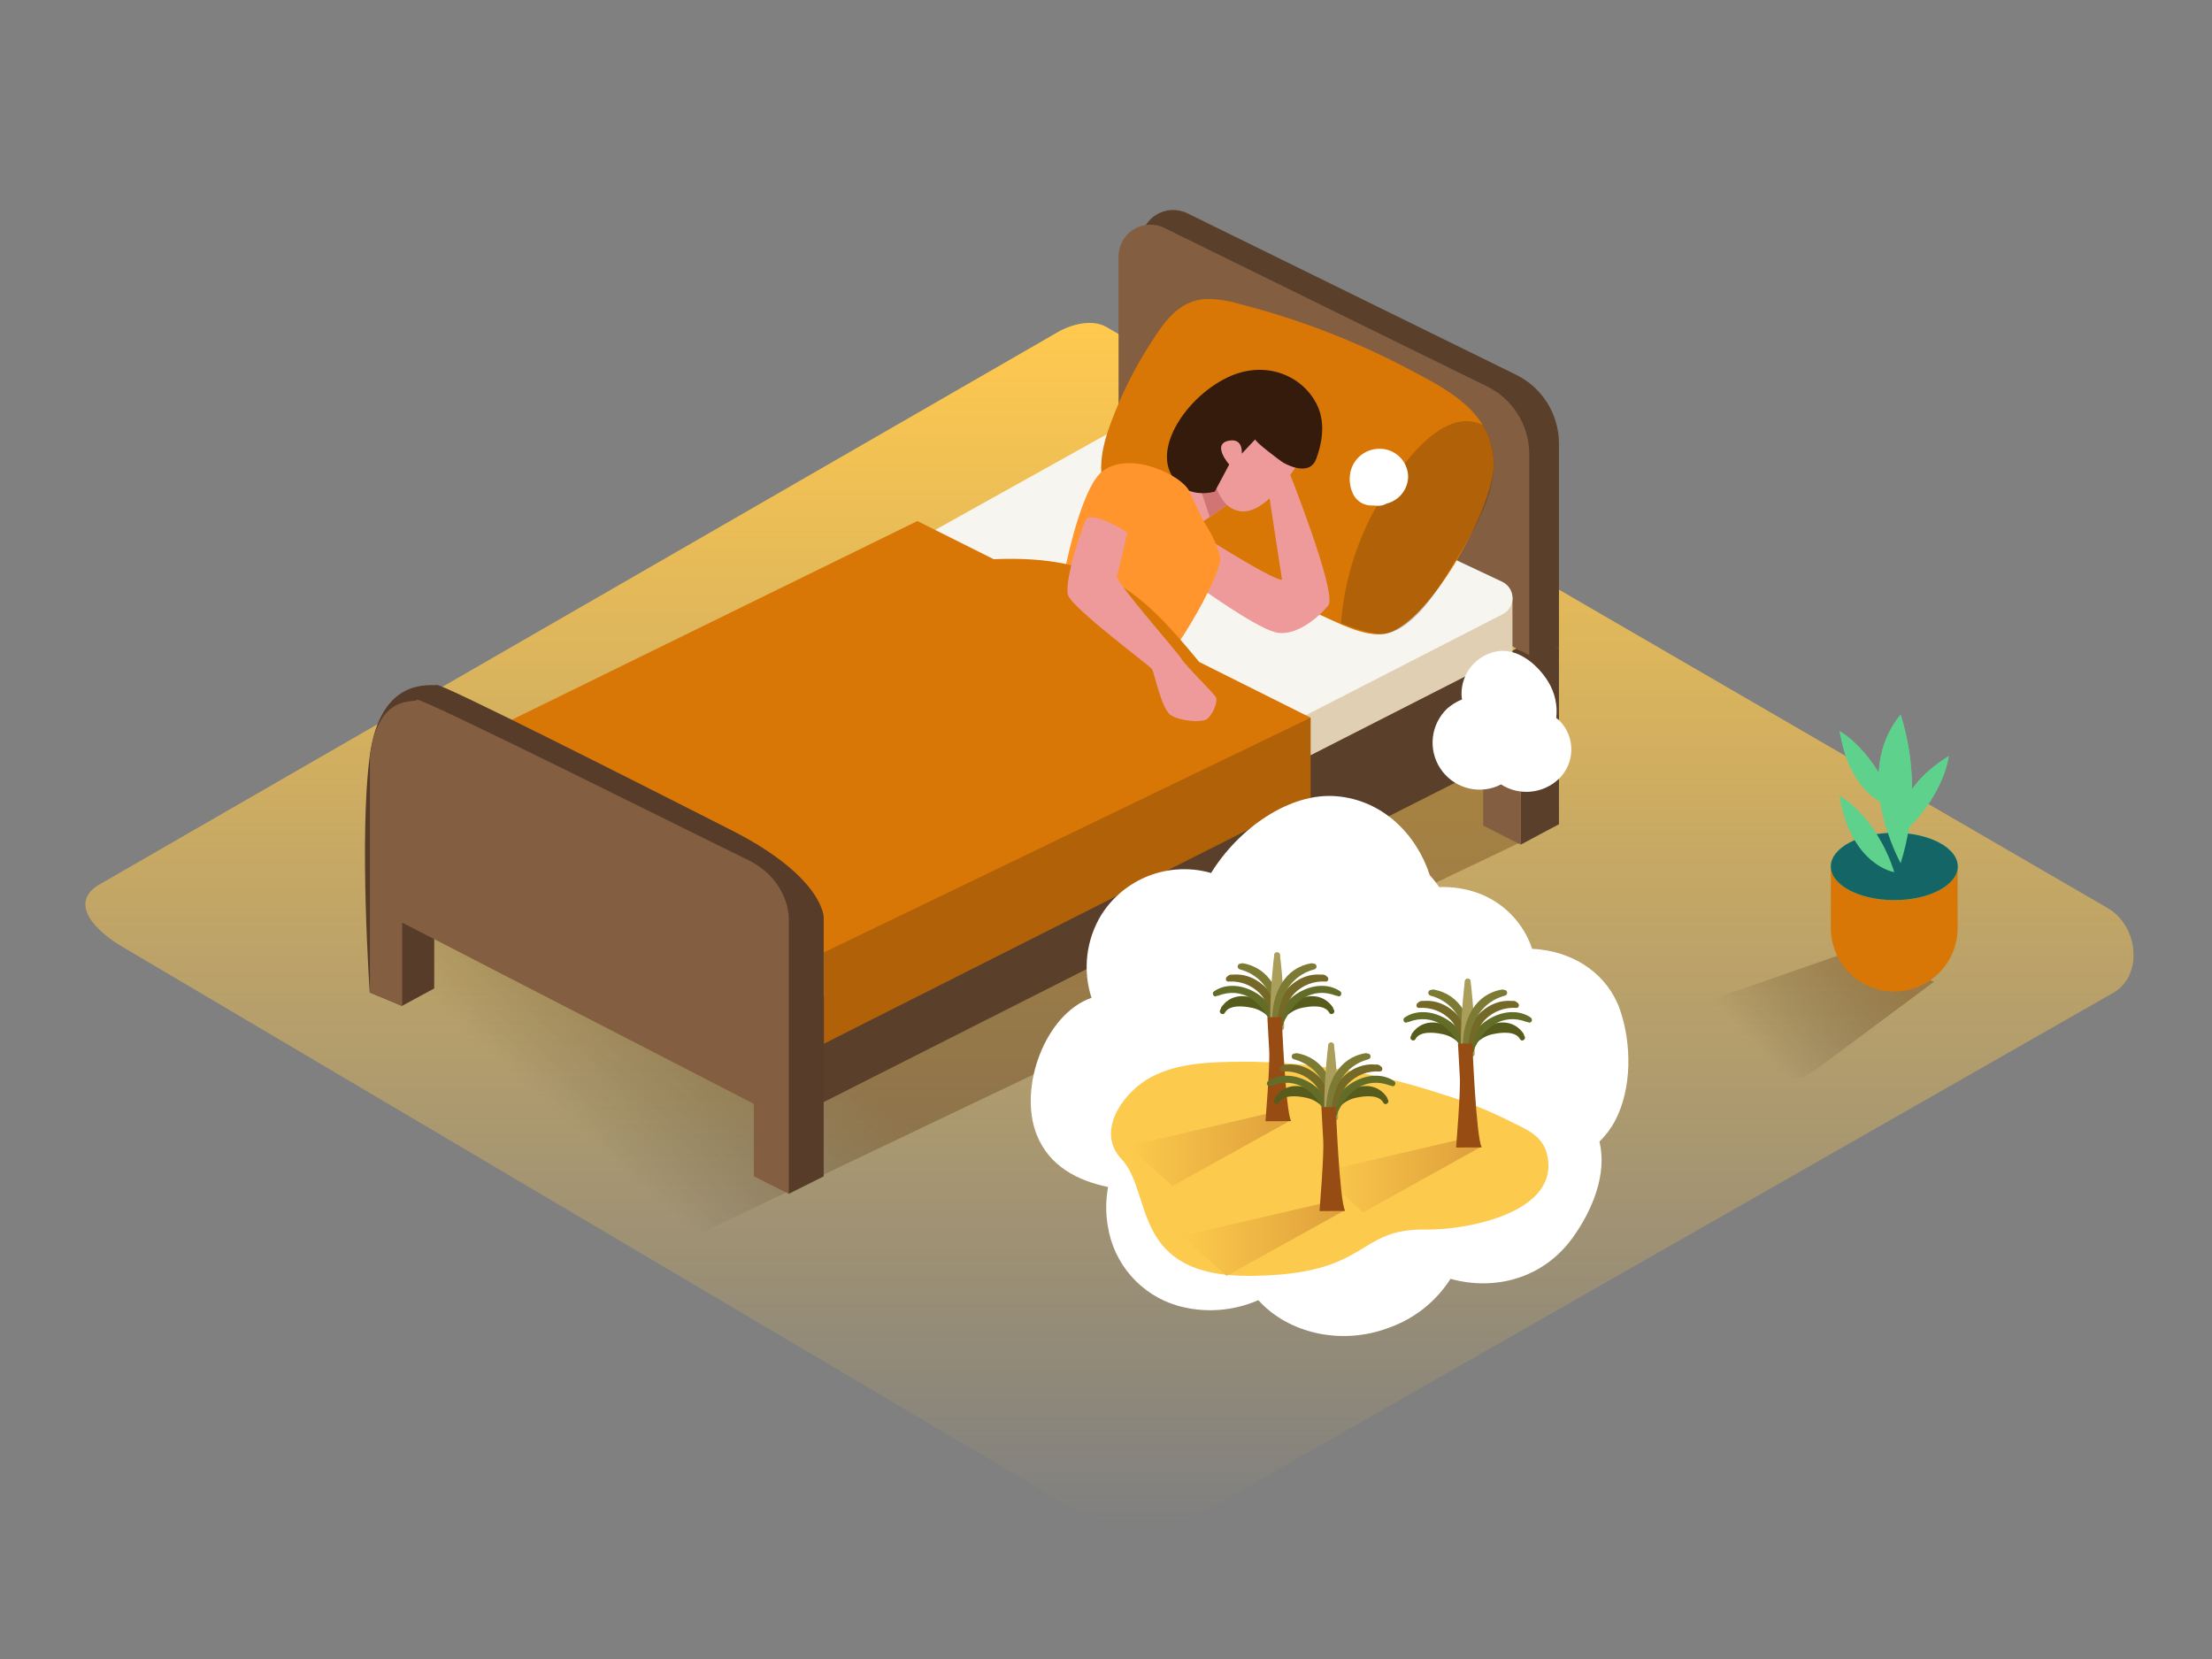 <svg width="600" height="450" viewBox="0 0 600 450" fill="none" xmlns="http://www.w3.org/2000/svg">
<rect x="0" y="0" width="600" height="450" fill="#808080" stroke="none"/>
<path d="M292.71 410.19L33.96 257.265C25.725 252.645 18.66 245.04 26.685 240.075L286.365 90.405C290.265 87.99 296.175 86.415 300.135 88.71L571.755 246.345C579.99 251.13 581.475 264.495 573.255 269.28L326.805 409.935C321.634 412.936 315.77 414.538 309.791 414.582C303.813 414.627 297.925 413.113 292.71 410.19Z" fill="url(#paint0_linear_2_14)"/>
<path opacity="0.32" d="M95.055 285.66C99.255 286.95 103.905 292.32 108.21 293.16C110.85 293.685 116.07 300.09 118.71 300.3L187.5 335.73L422.865 223.5L305.865 144.465L81.39 275.355C88.32 280.5 87 283.17 95.055 285.66Z" fill="url(#paint1_linear_2_14)"/>
<path d="M309.435 115.5V65.73C309.435 64.239 309.815 62.773 310.539 61.47C311.262 60.167 312.306 59.07 313.571 58.282C314.836 57.494 316.282 57.041 317.77 56.967C319.259 56.892 320.742 57.198 322.08 57.855L411.24 101.655C414.728 103.368 417.666 106.024 419.721 109.323C421.776 112.621 422.865 116.429 422.865 120.315V175.905L309.435 115.5Z" fill="#5A3F2A"/>
<path d="M422.865 175.92V223.56L412.485 229.11V169.08" fill="#5A3F2A"/>
<path d="M303.405 118.5V69.555C303.406 68.091 303.779 66.652 304.49 65.372C305.201 64.092 306.226 63.014 307.468 62.24C308.711 61.466 310.13 61.021 311.592 60.946C313.054 60.872 314.51 61.171 315.825 61.815L403.395 104.835C406.82 106.519 409.705 109.129 411.722 112.369C413.74 115.608 414.809 119.348 414.81 123.165V177.765L303.405 118.5Z" fill="#835E41"/>
<path d="M412.485 229.11L402.315 223.935V183.75H412.485V229.11Z" fill="#835E41"/>
<path d="M215.745 302.82L412.485 203.31L414.81 177.765L411.345 175.92L215.745 273.96V302.82Z" fill="#5A3F2A"/>
<path d="M410.25 162.105V176.955L346.38 209.505L337.815 197.13" fill="#E0CFB3"/>
<path d="M249.18 146.235L310.38 112.125L407.445 157.785C408.279 158.173 408.987 158.788 409.488 159.56C409.989 160.331 410.263 161.228 410.279 162.148C410.294 163.068 410.051 163.974 409.576 164.762C409.102 165.55 408.415 166.189 407.595 166.605L351 195.645L249.18 146.235Z" fill="#F6F5F0"/>
<path d="M299.07 130.86C297.57 123.465 300.735 115.785 303.57 109.08C305.991 103.462 308.881 98.058 312.21 92.925C315.75 87.33 319.89 81.39 327.21 81.09C330.323 81.102 333.417 81.578 336.39 82.5C351.86 86.463 366.827 92.18 381 99.54C391.74 105.24 405.45 111.435 405.15 126.54C404.925 137.895 387.15 170.25 375.45 171.945C369.81 172.77 362.625 168.75 357.675 166.59C348.495 162.585 339.57 157.995 330.675 153.3C323.76 149.64 317.025 145.95 309.99 142.515C306.03 140.58 301.395 137.82 299.745 133.515C299.448 132.65 299.222 131.762 299.07 130.86Z" fill="#D97706"/>
<path opacity="0.24" d="M371.43 141C367.112 149.778 364.5 159.297 363.735 169.05C369.06 171.105 373.275 172.245 375.51 171.93C383.955 170.7 390.615 158.925 394.56 152.43C401.1 141.675 409.77 127.995 402.36 115.365C389.595 108.795 375.78 132.465 371.43 141Z" fill="#351B0C"/>
<path d="M325.5 159.345C325.5 159.345 340.065 169.845 345.69 171.435C351.315 173.025 357.69 167.415 360.3 164.22C362.91 161.025 348.795 125.775 348.795 125.775L343.5 129.495L347.745 157.23C345.855 157.68 328.785 146.91 328.785 146.91" fill="#EF9A9A"/>
<path d="M334.68 135.72L326.46 141.375C326.46 141.375 320.46 136.515 320.46 131.925C320.46 127.335 333.135 130.515 333.135 130.515" fill="#EF9A9A"/>
<path d="M332.865 136.965L328.125 140.235L324.96 130.575L330.765 130.995L332.865 136.965Z" fill="#D17474"/>
<path d="M357.315 115.425C357.42 117.585 346.005 138.93 337.155 138.72C328.305 138.51 328.035 122.295 328.035 122.295C328.035 122.295 326.205 116.295 328.845 114.795C331.485 113.295 334.605 113.385 335.94 115.8C337.275 118.215 335.535 110.715 341.685 109.125C347.835 107.535 357 109.8 357.315 115.425Z" fill="#EF9A9A"/>
<path d="M340.5 119.145C340.08 119.595 347.43 125.145 348.195 125.565C350.94 127.065 355.515 128.475 357 124.53C358.365 120.9 359.745 115.095 357.315 109.98C353.445 101.82 343.065 97.395 332.73 102.48C322.395 107.565 313.8 119.94 317.34 127.98C320.88 136.02 329.52 133.335 329.52 133.335L333.42 126C333.42 126 328.41 120.315 333.51 119.505C337.305 118.89 336.825 123.075 336.825 123.075L340.5 119.145Z" fill="#351B0C"/>
<path d="M326.46 141.375C326.46 141.375 330.615 147.54 330.96 151.59C331.305 155.64 317.46 181.74 307.695 187.59C297.93 193.44 288.195 179.385 286.515 175.71C284.835 172.035 291.405 133.5 299.07 127.8C306.735 122.1 320.475 129 322.5 133.095" fill="#FF952C"/>
<path d="M325.275 179.55C310.05 161.1 299.49 150.42 269.535 151.68L248.835 141.33L130.335 199.395L223.5 258.33V283.08L355.5 216.48V194.67L325.275 179.55Z" fill="#D97706"/>
<path opacity="0.24" d="M355.515 194.67L223.5 258.33V283.08L355.515 216.48V194.67Z" fill="#351B0C"/>
<path d="M213.96 323.82L223.425 319.08V248.805C223.425 248.805 223.425 237.885 198.3 225.135C173.175 212.385 120 185.445 118.5 185.805C117 186.165 103.2 183.255 100.29 205.11C97.38 226.965 100.29 269.205 100.29 269.205L109.035 272.85L117.78 268.11V240.42L196.845 277.32L213.915 323.82" fill="#573C29"/>
<path d="M213.96 277.2V248.805C213.96 248.805 213.96 238.605 202.665 233.145C191.37 227.685 113.46 188.715 113.1 189.81C112.74 190.905 102.6 187.62 100.35 205.11V269.205L109.095 272.85V250.26L204.495 299.415V319.08L213.96 323.82V277.2Z" fill="#835E41"/>
<path opacity="0.32" d="M468.405 288C472.605 289.29 476.82 290.55 481.14 291.42C483.779 291.889 486.444 292.194 489.12 292.335L493.62 289.335L524.64 266.265L500.91 258.375L444.78 277.875C451.71 282.99 460.275 285.51 468.405 288Z" fill="url(#paint2_linear_2_14)"/>
<path d="M512.235 241.14C506.64 240.66 500.745 238.965 496.605 235.14V251.73C496.605 256.297 498.419 260.677 501.649 263.906C504.878 267.136 509.258 268.95 513.825 268.95C518.384 268.938 522.753 267.119 525.972 263.891C529.192 260.662 531 256.289 531 251.73V234.84C525.165 237.24 518.505 241.68 512.235 241.14Z" fill="#D97706"/>
<path d="M513.825 244.155C523.335 244.155 531.045 240.065 531.045 235.02C531.045 229.975 523.335 225.885 513.825 225.885C504.315 225.885 496.605 229.975 496.605 235.02C496.605 240.065 504.315 244.155 513.825 244.155Z" fill="#5ED18D"/>
<path d="M513.825 236.565C513.825 236.565 502.11 234.84 499.02 215.895C499.005 215.895 508.995 221.415 513.825 236.565Z" fill="#5ED18D"/>
<path d="M515.55 234.15C515.55 234.15 502.05 210.045 515.55 193.845C519.655 206.966 519.655 221.029 515.55 234.15Z" fill="#5ED18D"/>
<path d="M513.825 219C513.825 219 502.11 217.275 499.02 198.33C499.005 198.33 508.995 203.85 513.825 219Z" fill="#5ED18D"/>
<path d="M515.25 226.725C515.25 226.725 512.25 215.25 528.6 205.08C528.585 205.08 527.355 216.42 515.25 226.725Z" fill="#5ED18D"/>
<path d="M513.825 244.155C523.335 244.155 531.045 240.065 531.045 235.02C531.045 229.975 523.335 225.885 513.825 225.885C504.315 225.885 496.605 229.975 496.605 235.02C496.605 240.065 504.315 244.155 513.825 244.155Z" fill="#146666"/>
<path d="M513.825 236.565C513.825 236.565 502.11 234.84 499.02 215.895C499.005 215.895 508.995 221.415 513.825 236.565Z" fill="#5ED18D"/>
<path d="M515.55 234.15C515.55 234.15 502.05 210.045 515.55 193.845C519.655 206.966 519.655 221.029 515.55 234.15Z" fill="#5ED18D"/>
<path d="M513.825 219C513.825 219 502.11 217.275 499.02 198.33C499.005 198.33 508.995 203.85 513.825 219Z" fill="#5ED18D"/>
<path d="M515.25 226.725C515.25 226.725 512.25 215.25 528.6 205.08C528.585 205.08 527.355 216.42 515.25 226.725Z" fill="#5ED18D"/>
<path d="M294.93 140.535C294.015 140.97 288.48 157.8 289.71 161.43C290.94 165.06 312 180.675 312.51 181.5C313.02 182.325 315.09 192.315 317.505 193.92C319.92 195.525 325.26 196.005 327 195.24C328.74 194.475 330.51 190.275 329.79 189.075C329.07 187.875 321.57 180.585 320.49 178.74C319.41 176.895 302.385 157.635 302.925 156.24C303.465 154.845 305.79 144.45 305.79 144.45C305.79 144.45 297.78 139.185 294.93 140.535Z" fill="#EF9A9A"/>
<path d="M381.96 129.225C381.905 127.217 381.069 125.309 379.629 123.908C378.189 122.508 376.259 121.724 374.25 121.725C372.388 121.703 370.575 122.328 369.123 123.493C367.67 124.659 366.667 126.292 366.285 128.115C365.878 130.148 366.158 132.258 367.08 134.115C367.531 134.998 368.212 135.744 369.052 136.272C369.892 136.8 370.858 137.091 371.85 137.115C372.465 137.115 373.095 137.115 373.71 137.205C374.561 137.229 375.402 137.016 376.14 136.59C377.788 136.179 379.253 135.233 380.306 133.9C381.359 132.568 381.941 130.923 381.96 129.225Z" fill="white"/>
<path d="M423.105 195.57C422.797 195.276 422.471 195 422.13 194.745C422.523 191.342 421.768 187.905 419.985 184.98C417.375 180.675 412.485 176.295 407.145 176.55C404.176 176.783 401.41 178.147 399.417 180.361C397.424 182.574 396.357 185.468 396.435 188.445C396.456 188.872 396.501 189.298 396.57 189.72C395.094 190.315 393.729 191.157 392.535 192.21C390.38 194.265 389.012 197.009 388.668 199.966C388.325 202.924 389.027 205.908 390.654 208.402C392.28 210.896 394.728 212.743 397.573 213.621C400.418 214.499 403.481 214.354 406.23 213.21C406.545 213.075 406.83 212.91 407.13 212.76C409.521 214.3 412.358 214.996 415.19 214.737C418.022 214.479 420.687 213.282 422.76 211.335C423.824 210.326 424.677 209.116 425.271 207.776C425.864 206.435 426.186 204.99 426.218 203.524C426.251 202.059 425.992 200.601 425.458 199.236C424.923 197.87 424.124 196.625 423.105 195.57Z" fill="white"/>
<path d="M439.395 273.84C436.08 264.42 427.545 258.705 417.84 257.55C417.09 257.46 416.34 257.415 415.59 257.37C414.423 253.851 412.463 250.648 409.863 248.005C407.262 245.363 404.09 243.353 400.59 242.13C397.311 240.988 393.844 240.479 390.375 240.63C389.609 239.5 388.761 238.427 387.84 237.42C384.195 226.245 375.06 217.02 362.475 215.97C349.89 214.92 336 224.625 328.5 236.805L328.11 236.685C322.629 235.207 316.818 235.523 311.53 237.588C306.242 239.654 301.754 243.358 298.725 248.16C296.686 251.497 295.394 255.236 294.935 259.119C294.477 263.003 294.864 266.94 296.07 270.66C283.56 274.95 276.105 294.99 281.205 307.8C284.61 316.335 292.245 320.235 300.57 321.975C299.917 325.442 299.886 328.997 300.48 332.475C301.237 337.52 303.421 342.243 306.775 346.086C310.13 349.93 314.514 352.733 319.41 354.165C326.668 356.221 334.415 355.69 341.325 352.665C349.41 361.665 363.825 365.025 376.68 360.165C383.601 357.739 389.507 353.059 393.45 346.875C405.345 350.205 418.62 346.875 426.675 335.595C431.835 328.365 436.005 318.6 433.845 309.66C435.555 308 436.992 306.082 438.105 303.975C442.695 295.215 442.62 283.035 439.395 273.84Z" fill="white"/>
<path d="M310.905 292.935C304.005 297.315 297.405 307.215 304.215 314.415C312.84 323.565 306.465 346.395 339.315 346.08C372.165 345.765 367.35 333.18 386.835 333.51C397.845 333.69 424.11 328.83 419.46 312.51C417.96 307.5 413.055 305.97 408.96 303.825C403.272 301.002 397.356 298.664 391.275 296.835C373.825 291.007 355.552 288.019 337.155 287.985C328.785 288.09 319.635 288.135 312.075 292.26C311.665 292.47 311.275 292.695 310.905 292.935Z" fill="#FCCA4C"/>
<path d="M348.315 301.005L306 310.875L318.03 321.705L350.205 303.825L348.315 301.005Z" fill="url(#paint3_linear_2_14)"/>
<path d="M345.69 259.2V259.05C345.585 258.165 346.83 258.105 347.19 258.855V258.945C347.192 258.98 347.192 259.015 347.19 259.05C347.977 265.519 348.343 272.033 348.285 278.55C348.308 278.649 348.311 278.751 348.294 278.85C348.277 278.95 348.241 279.045 348.187 279.131C348.079 279.304 347.906 279.427 347.708 279.473C347.509 279.518 347.3 279.483 347.127 279.375C346.954 279.267 346.831 279.094 346.785 278.895C346.67 278.971 346.537 279.016 346.399 279.025C346.261 279.034 346.123 279.006 345.999 278.946C345.875 278.885 345.769 278.793 345.691 278.679C345.613 278.565 345.566 278.433 345.555 278.295C345.123 271.936 345.168 265.553 345.69 259.2Z" fill="#AB9E5A"/>
<path d="M330.96 273.945C330.96 273.84 331.095 273.78 331.155 273.69C331.132 273.525 331.175 273.358 331.275 273.225C334.92 268.02 341.775 270.225 344.91 274.605C345.796 275.596 346.352 276.839 346.5 278.16C346.605 279.06 345.3 279.105 345 278.31C344.911 278.218 344.849 278.104 344.82 277.98C344.565 277.02 344.127 276.118 343.53 275.325C342.314 274.259 340.822 273.557 339.225 273.3C337.215 272.895 333.435 272.49 332.235 274.71C331.8 275.55 330.495 274.8 330.96 273.945Z" fill="#575C1C"/>
<path d="M329.325 268.875C335.52 264.645 345.54 270.21 346.395 277.365C346.412 277.459 346.407 277.556 346.38 277.648C346.352 277.74 346.304 277.825 346.238 277.895C346.173 277.965 346.092 278.018 346.002 278.051C345.912 278.084 345.815 278.096 345.72 278.085C345.644 278.13 345.559 278.158 345.471 278.166C345.383 278.174 345.294 278.163 345.211 278.132C345.128 278.102 345.052 278.054 344.99 277.992C344.927 277.929 344.88 277.853 344.85 277.77C342.255 271.77 337.095 267.48 330.33 270.105H330.18H330.09C329.28 270.72 328.5 269.415 329.325 268.875Z" fill="#636D27"/>
<path d="M333 264.81L333.12 264.675C333.297 264.539 333.501 264.443 333.718 264.391C333.935 264.339 334.161 264.334 334.38 264.375C341.685 263.685 347.655 271.035 347.715 277.98C347.719 278.086 347.699 278.192 347.657 278.29C347.614 278.387 347.55 278.474 347.469 278.543C347.389 278.613 347.293 278.663 347.19 278.69C347.087 278.717 346.979 278.72 346.875 278.7C346.777 278.776 346.663 278.827 346.541 278.85C346.419 278.873 346.294 278.867 346.175 278.832C346.056 278.797 345.948 278.734 345.858 278.648C345.769 278.563 345.701 278.457 345.66 278.34C344.655 275.265 344.055 271.905 341.73 269.475C340.635 268.356 339.31 267.488 337.847 266.931C336.384 266.375 334.817 266.142 333.255 266.25C332.355 266.31 332.28 265.095 333 264.81Z" fill="#746927"/>
<path d="M336.615 261.375C336.765 261.289 336.94 261.257 337.11 261.285C344.475 262.545 347.61 269.385 347.76 276.285C347.76 276.45 347.76 276.615 347.76 276.78C347.76 277.755 346.26 277.74 346.26 276.78C346.257 276.745 346.257 276.71 346.26 276.675C346.26 276.57 346.26 276.45 346.26 276.345C345.765 270.27 342.615 264.63 336.405 262.965C336.194 262.937 336.003 262.827 335.874 262.658C335.744 262.489 335.687 262.276 335.715 262.065C335.743 261.854 335.853 261.663 336.022 261.534C336.191 261.404 336.404 261.347 336.615 261.375Z" fill="#7D7A33"/>
<path d="M347.13 259.2V259.05C347.235 258.165 345.99 258.105 345.63 258.855V258.945C345.628 258.98 345.628 259.015 345.63 259.05C344.843 265.519 344.478 272.033 344.535 278.55C344.489 278.749 344.524 278.958 344.633 279.131C344.741 279.304 344.914 279.427 345.112 279.473C345.311 279.518 345.52 279.483 345.693 279.375C345.866 279.267 345.989 279.094 346.035 278.895C346.15 278.971 346.283 279.016 346.421 279.025C346.559 279.034 346.697 279.006 346.821 278.946C346.945 278.885 347.051 278.793 347.129 278.679C347.207 278.565 347.254 278.433 347.265 278.295C347.697 271.936 347.652 265.553 347.13 259.2Z" fill="#AB9E5A"/>
<path d="M361.845 273.945C361.845 273.84 361.71 273.78 361.65 273.69C361.673 273.525 361.63 273.358 361.53 273.225C357.885 268.02 351.03 270.225 347.895 274.605C347.009 275.596 346.453 276.839 346.305 278.16C346.2 279.06 347.505 279.105 347.805 278.31C347.894 278.218 347.956 278.104 347.985 277.98C348.24 277.02 348.678 276.118 349.275 275.325C350.491 274.259 351.983 273.557 353.58 273.3C355.59 272.895 359.37 272.49 360.57 274.71C361.005 275.55 362.31 274.8 361.845 273.945Z" fill="#575C1C"/>
<path d="M363.495 268.875C357.3 264.645 347.28 270.21 346.425 277.365C346.408 277.459 346.413 277.556 346.441 277.648C346.468 277.74 346.516 277.825 346.582 277.895C346.647 277.965 346.728 278.018 346.818 278.051C346.908 278.084 347.005 278.096 347.1 278.085C347.176 278.13 347.261 278.158 347.349 278.166C347.437 278.174 347.526 278.163 347.609 278.132C347.692 278.102 347.768 278.054 347.83 277.992C347.893 277.929 347.94 277.853 347.97 277.77C350.565 271.77 355.725 267.48 362.49 270.105H362.64H362.73C363.54 270.72 364.29 269.415 363.495 268.875Z" fill="#636D27"/>
<path d="M359.82 264.81L359.7 264.675C359.523 264.539 359.319 264.443 359.102 264.391C358.885 264.339 358.659 264.334 358.44 264.375C351.135 263.685 345.165 271.035 345.105 277.98C345.101 278.086 345.121 278.192 345.163 278.29C345.206 278.387 345.27 278.474 345.351 278.543C345.431 278.613 345.527 278.663 345.63 278.69C345.733 278.717 345.841 278.72 345.945 278.7C346.043 278.776 346.157 278.827 346.279 278.85C346.401 278.873 346.526 278.867 346.645 278.832C346.764 278.797 346.872 278.734 346.962 278.648C347.051 278.563 347.119 278.457 347.16 278.34C348.165 275.265 348.765 271.905 351.09 269.475C352.185 268.356 353.51 267.488 354.973 266.931C356.436 266.375 358.003 266.142 359.565 266.25C360.45 266.31 360.525 265.095 359.82 264.81Z" fill="#746927"/>
<path d="M356.205 261.375C356.055 261.289 355.88 261.257 355.71 261.285C348.345 262.545 345.21 269.385 345.06 276.285C345.06 276.45 345.06 276.615 345.06 276.78C345.06 277.755 346.56 277.74 346.56 276.78C346.563 276.745 346.563 276.71 346.56 276.675C346.56 276.57 346.56 276.45 346.56 276.345C347.055 270.27 350.205 264.63 356.415 262.965C356.626 262.937 356.817 262.827 356.946 262.658C357.076 262.489 357.133 262.276 357.105 262.065C357.077 261.854 356.967 261.663 356.798 261.534C356.629 261.404 356.416 261.347 356.205 261.375Z" fill="#7D7A33"/>
<path d="M343.26 304.125C343.26 303.75 344.52 289.215 344.265 284.91C344.01 280.605 343.77 275.91 343.77 275.91H347.67C347.67 275.91 348.675 301.32 350.205 304.095L343.26 304.125Z" fill="#974C13"/>
<path d="M400.02 308.145L357.705 318.015L369.75 328.845L401.91 310.965L400.02 308.145Z" fill="url(#paint4_linear_2_14)"/>
<path d="M397.395 266.34V266.19C397.29 265.305 398.535 265.245 398.895 265.995V266.085C398.897 266.12 398.897 266.155 398.895 266.19C399.682 272.659 400.047 279.173 399.99 285.69C400.036 285.889 400.001 286.098 399.892 286.271C399.784 286.444 399.611 286.567 399.413 286.612C399.214 286.658 399.005 286.623 398.832 286.515C398.659 286.407 398.536 286.234 398.49 286.035C398.375 286.111 398.242 286.156 398.104 286.165C397.966 286.173 397.828 286.146 397.704 286.086C397.58 286.025 397.474 285.933 397.396 285.819C397.318 285.705 397.271 285.573 397.26 285.435C396.828 279.076 396.873 272.693 397.395 266.34Z" fill="#AB9E5A"/>
<path d="M382.665 281.085C382.665 280.98 382.8 280.92 382.86 280.83C382.837 280.665 382.88 280.498 382.98 280.365C386.625 275.16 393.48 277.365 396.615 281.745C397.501 282.736 398.057 283.979 398.205 285.3C398.31 286.2 397.005 286.245 396.705 285.45C396.616 285.358 396.554 285.244 396.525 285.12C396.27 284.16 395.832 283.258 395.235 282.465C394.019 281.399 392.527 280.697 390.93 280.44C388.92 280.035 385.14 279.63 383.94 281.85C383.505 282.69 382.2 282 382.665 281.085Z" fill="#575C1C"/>
<path d="M381 276C387.195 271.77 397.215 277.335 398.07 284.49C398.087 284.584 398.082 284.681 398.055 284.773C398.027 284.865 397.979 284.95 397.913 285.02C397.848 285.09 397.767 285.143 397.677 285.176C397.587 285.209 397.49 285.221 397.395 285.21C397.319 285.255 397.234 285.283 397.146 285.291C397.058 285.299 396.969 285.288 396.886 285.257C396.803 285.227 396.727 285.179 396.665 285.117C396.602 285.054 396.555 284.978 396.525 284.895C393.93 278.895 388.77 274.605 382.005 277.23H381.855H381.765C381 277.86 380.235 276.555 381 276Z" fill="#636D27"/>
<path d="M384.705 271.95L384.825 271.815C385.002 271.679 385.206 271.583 385.423 271.531C385.64 271.479 385.866 271.474 386.085 271.515C393.39 270.825 399.36 278.175 399.42 285.12C399.424 285.226 399.404 285.332 399.362 285.43C399.319 285.527 399.255 285.614 399.174 285.683C399.094 285.753 398.998 285.803 398.895 285.83C398.792 285.857 398.684 285.86 398.58 285.84C398.482 285.916 398.368 285.967 398.246 285.99C398.124 286.013 397.999 286.007 397.88 285.972C397.761 285.937 397.653 285.874 397.563 285.788C397.474 285.703 397.406 285.597 397.365 285.48C396.36 282.405 395.76 279.045 393.435 276.615C392.34 275.496 391.015 274.628 389.552 274.071C388.089 273.515 386.522 273.282 384.96 273.39C384 273.45 384 272.235 384.705 271.95Z" fill="#746927"/>
<path d="M388.32 268.5C388.47 268.414 388.645 268.382 388.815 268.41C396.18 269.67 399.315 276.51 399.465 283.41C399.465 283.575 399.465 283.74 399.465 283.905C399.465 284.88 397.965 284.865 397.965 283.905C397.962 283.87 397.962 283.835 397.965 283.8C397.965 283.695 397.965 283.575 397.965 283.47C397.47 277.395 394.32 271.755 388.11 270.09C387.899 270.062 387.708 269.952 387.579 269.783C387.449 269.614 387.392 269.401 387.42 269.19C387.448 268.979 387.558 268.788 387.727 268.659C387.896 268.529 388.109 268.472 388.32 268.5Z" fill="#7D7A33"/>
<path d="M398.835 266.34V266.19C398.94 265.305 397.695 265.245 397.335 265.995V266.085C397.333 266.12 397.333 266.155 397.335 266.19C396.548 272.659 396.183 279.173 396.24 285.69C396.194 285.889 396.229 286.098 396.338 286.271C396.446 286.444 396.619 286.567 396.817 286.612C397.016 286.658 397.225 286.623 397.398 286.515C397.571 286.407 397.694 286.234 397.74 286.035C397.855 286.111 397.988 286.156 398.126 286.165C398.264 286.173 398.402 286.146 398.526 286.086C398.65 286.025 398.756 285.933 398.834 285.819C398.912 285.705 398.959 285.573 398.97 285.435C399.402 279.076 399.357 272.693 398.835 266.34Z" fill="#AB9E5A"/>
<path d="M413.565 281.085C413.565 280.98 413.43 280.92 413.37 280.83C413.393 280.665 413.35 280.498 413.25 280.365C409.605 275.16 402.75 277.365 399.615 281.745C398.729 282.736 398.173 283.979 398.025 285.3C397.92 286.2 399.225 286.245 399.525 285.45C399.614 285.358 399.676 285.244 399.705 285.12C399.96 284.16 400.398 283.258 400.995 282.465C402.211 281.399 403.703 280.697 405.3 280.44C407.31 280.035 411.09 279.63 412.29 281.85C412.725 282.69 414 282 413.565 281.085Z" fill="#575C1C"/>
<path d="M415.2 276C409.005 271.77 398.985 277.335 398.13 284.49C398.113 284.584 398.118 284.681 398.145 284.773C398.173 284.865 398.221 284.95 398.287 285.02C398.352 285.09 398.433 285.143 398.523 285.176C398.613 285.209 398.71 285.221 398.805 285.21C398.881 285.255 398.966 285.283 399.054 285.291C399.142 285.299 399.231 285.288 399.314 285.257C399.397 285.227 399.473 285.179 399.535 285.117C399.597 285.054 399.645 284.978 399.675 284.895C402.27 278.895 407.43 274.605 414.195 277.23H414.345H414.435C415.245 277.86 415.995 276.555 415.2 276Z" fill="#636D27"/>
<path d="M411.525 271.95L411.405 271.815C411.228 271.679 411.024 271.583 410.807 271.531C410.59 271.479 410.364 271.474 410.145 271.515C402.84 270.825 396.87 278.175 396.81 285.12C396.806 285.226 396.826 285.332 396.868 285.43C396.911 285.527 396.975 285.614 397.056 285.683C397.136 285.753 397.232 285.803 397.335 285.83C397.438 285.857 397.546 285.86 397.65 285.84C397.748 285.916 397.862 285.967 397.984 285.99C398.106 286.013 398.231 286.007 398.35 285.972C398.469 285.937 398.577 285.874 398.667 285.788C398.756 285.703 398.824 285.597 398.865 285.48C399.87 282.405 400.47 279.045 402.795 276.615C403.89 275.496 405.215 274.628 406.678 274.071C408.141 273.515 409.708 273.282 411.27 273.39C412.155 273.45 412.23 272.235 411.525 271.95Z" fill="#746927"/>
<path d="M407.91 268.5C407.76 268.414 407.585 268.382 407.415 268.41C400.05 269.67 396.915 276.51 396.765 283.41C396.765 283.575 396.765 283.74 396.765 283.905C396.765 284.88 398.265 284.865 398.265 283.905C398.268 283.87 398.268 283.835 398.265 283.8C398.265 283.695 398.265 283.575 398.265 283.47C398.76 277.395 401.91 271.755 408.12 270.09C408.331 270.062 408.522 269.952 408.651 269.783C408.781 269.614 408.838 269.401 408.81 269.19C408.782 268.979 408.672 268.788 408.503 268.659C408.334 268.529 408.121 268.472 407.91 268.5Z" fill="#7D7A33"/>
<path d="M394.965 311.265C394.965 310.89 396.225 296.355 395.97 292.05C395.715 287.745 395.475 283.05 395.475 283.05H399.375C399.375 283.05 400.38 308.46 401.91 311.235L394.965 311.265Z" fill="#974C13"/>
<path d="M362.97 325.38L320.655 335.25L332.7 346.08L364.875 328.215L362.97 325.38Z" fill="url(#paint5_linear_2_14)"/>
<path d="M360.345 283.59V283.5C360.24 282.615 361.485 282.555 361.845 283.305V283.395C361.847 283.43 361.847 283.465 361.845 283.5C362.632 289.969 362.997 296.483 362.94 303C362.986 303.199 362.951 303.408 362.842 303.581C362.734 303.754 362.561 303.877 362.362 303.923C362.164 303.968 361.955 303.933 361.782 303.825C361.609 303.716 361.486 303.544 361.44 303.345C361.325 303.421 361.192 303.466 361.054 303.475C360.916 303.483 360.778 303.456 360.654 303.396C360.53 303.335 360.424 303.243 360.346 303.129C360.268 303.015 360.221 302.883 360.21 302.745C359.775 296.366 359.82 289.963 360.345 283.59Z" fill="#AB9E5A"/>
<path d="M345.615 298.32C345.615 298.215 345.75 298.155 345.81 298.065C345.787 297.9 345.83 297.733 345.93 297.6C349.575 292.395 356.43 294.6 359.565 298.98C360.451 299.971 361.007 301.214 361.155 302.535C361.26 303.435 359.955 303.48 359.655 302.685C359.566 302.593 359.504 302.479 359.475 302.355C359.22 301.395 358.782 300.493 358.185 299.7C356.969 298.634 355.477 297.932 353.88 297.675C351.87 297.27 348.09 296.865 346.89 299.085C346.5 300 345.15 299.175 345.615 298.32Z" fill="#575C1C"/>
<path d="M343.98 293.25C350.175 289.02 360.195 294.585 361.05 301.74C361.067 301.834 361.062 301.931 361.034 302.023C361.007 302.115 360.959 302.2 360.893 302.27C360.828 302.34 360.747 302.393 360.657 302.426C360.567 302.459 360.47 302.471 360.375 302.46C360.299 302.505 360.214 302.533 360.126 302.541C360.038 302.549 359.949 302.538 359.866 302.507C359.783 302.477 359.707 302.429 359.645 302.367C359.583 302.304 359.535 302.228 359.505 302.145C356.91 296.145 351.75 291.855 344.985 294.48H344.835H344.745C343.935 295.11 343.185 293.805 343.98 293.25Z" fill="#636D27"/>
<path d="M347.655 289.2L347.775 289.065C347.952 288.929 348.156 288.833 348.373 288.781C348.59 288.729 348.816 288.724 349.035 288.765C356.34 288.075 362.31 295.425 362.37 302.37C362.374 302.476 362.354 302.582 362.312 302.68C362.269 302.777 362.205 302.864 362.124 302.933C362.044 303.003 361.948 303.053 361.845 303.08C361.742 303.107 361.634 303.11 361.53 303.09C361.432 303.166 361.318 303.217 361.196 303.24C361.074 303.263 360.949 303.257 360.83 303.222C360.711 303.187 360.603 303.124 360.513 303.038C360.424 302.953 360.356 302.847 360.315 302.73C359.31 299.655 358.71 296.295 356.385 293.865C355.29 292.746 353.965 291.878 352.502 291.321C351.039 290.765 349.472 290.532 347.91 290.64C347.025 290.685 346.95 289.5 347.655 289.2Z" fill="#746927"/>
<path d="M351.27 285.765C351.42 285.679 351.595 285.647 351.765 285.675C359.13 286.935 362.265 293.775 362.415 300.675C362.415 300.84 362.415 301.005 362.415 301.17C362.415 302.145 360.915 302.13 360.915 301.17C360.912 301.135 360.912 301.1 360.915 301.065C360.915 300.96 360.915 300.84 360.915 300.735C360.42 294.66 357.27 289.02 351.06 287.355C350.849 287.327 350.658 287.217 350.529 287.048C350.399 286.879 350.342 286.666 350.37 286.455C350.398 286.244 350.508 286.053 350.677 285.924C350.846 285.794 351.059 285.737 351.27 285.765Z" fill="#7D7A33"/>
<path d="M361.785 283.59V283.5C361.89 282.615 360.645 282.555 360.285 283.305V283.395C360.283 283.43 360.283 283.465 360.285 283.5C359.498 289.969 359.133 296.483 359.19 303C359.144 303.199 359.179 303.408 359.288 303.581C359.396 303.754 359.569 303.877 359.767 303.923C359.966 303.968 360.175 303.933 360.348 303.825C360.521 303.716 360.644 303.544 360.69 303.345C360.805 303.421 360.938 303.466 361.076 303.475C361.214 303.483 361.352 303.456 361.476 303.396C361.6 303.335 361.706 303.243 361.784 303.129C361.862 303.015 361.909 302.883 361.92 302.745C362.355 296.366 362.31 289.963 361.785 283.59Z" fill="#AB9E5A"/>
<path d="M376.5 298.32C376.5 298.215 376.365 298.155 376.305 298.065C376.328 297.9 376.285 297.733 376.185 297.6C372.54 292.395 365.685 294.6 362.55 298.98C361.664 299.971 361.108 301.214 360.96 302.535C360.855 303.435 362.16 303.48 362.46 302.685C362.549 302.593 362.611 302.479 362.64 302.355C362.895 301.395 363.333 300.493 363.93 299.7C365.146 298.634 366.638 297.932 368.235 297.675C370.245 297.27 374.025 296.865 375.225 299.085C375.675 300 376.98 299.175 376.5 298.32Z" fill="#575C1C"/>
<path d="M378.15 293.25C371.955 289.02 361.935 294.585 361.08 301.74C361.063 301.834 361.068 301.931 361.096 302.023C361.123 302.115 361.171 302.2 361.237 302.27C361.302 302.34 361.383 302.393 361.473 302.426C361.563 302.459 361.66 302.471 361.755 302.46C361.831 302.505 361.916 302.533 362.004 302.541C362.092 302.549 362.181 302.538 362.264 302.507C362.347 302.477 362.423 302.429 362.485 302.367C362.548 302.304 362.595 302.228 362.625 302.145C365.22 296.145 370.38 291.855 377.145 294.48H377.295H377.385C378.195 295.11 378.945 293.805 378.15 293.25Z" fill="#636D27"/>
<path d="M374.475 289.2L374.355 289.065C374.178 288.929 373.974 288.833 373.757 288.781C373.54 288.729 373.314 288.724 373.095 288.765C365.79 288.075 359.82 295.425 359.76 302.37C359.756 302.476 359.776 302.582 359.818 302.68C359.861 302.777 359.925 302.864 360.006 302.933C360.086 303.003 360.182 303.053 360.285 303.08C360.388 303.107 360.496 303.11 360.6 303.09C360.698 303.166 360.812 303.217 360.934 303.24C361.056 303.263 361.181 303.257 361.3 303.222C361.419 303.187 361.527 303.124 361.617 303.038C361.706 302.953 361.774 302.847 361.815 302.73C362.82 299.655 363.42 296.295 365.745 293.865C366.84 292.746 368.165 291.878 369.628 291.321C371.091 290.765 372.658 290.532 374.22 290.64C375.105 290.685 375.18 289.5 374.475 289.2Z" fill="#746927"/>
<path d="M370.86 285.765C370.71 285.679 370.535 285.647 370.365 285.675C363 286.935 359.865 293.775 359.715 300.675C359.715 300.84 359.715 301.005 359.715 301.17C359.715 302.145 361.215 302.13 361.215 301.17C361.218 301.135 361.218 301.1 361.215 301.065C361.215 300.96 361.215 300.84 361.215 300.735C361.71 294.66 364.86 289.02 371.07 287.355C371.281 287.327 371.472 287.217 371.601 287.048C371.731 286.879 371.788 286.666 371.76 286.455C371.732 286.244 371.622 286.053 371.453 285.924C371.284 285.794 371.071 285.737 370.86 285.765Z" fill="#7D7A33"/>
<path d="M357.915 328.5C357.915 328.125 359.175 313.59 358.92 309.285C358.665 304.98 358.425 300.285 358.425 300.285H362.325C362.325 300.285 363.33 325.695 364.86 328.47L357.915 328.5Z" fill="#974C13"/>
<defs>
<linearGradient id="paint0_linear_2_14" x1="300.942" y1="87.592" x2="300.942" y2="414.583" gradientUnits="userSpaceOnUse">
<stop stop-color="#FFC94E"/>
<stop offset="1" stop-color="#FFC94E" stop-opacity="0"/>
</linearGradient>
<linearGradient id="paint1_linear_2_14" x1="181.845" y1="328.98" x2="221.91" y2="283.65" gradientUnits="userSpaceOnUse">
<stop stop-opacity="0"/>
<stop offset="0.99" stop-color="#552800"/>
</linearGradient>
<linearGradient id="paint2_linear_2_14" x1="474.315" y1="281.82" x2="503.88" y2="254.01" gradientUnits="userSpaceOnUse">
<stop stop-opacity="0"/>
<stop offset="0.99" stop-color="#552800"/>
</linearGradient>
<linearGradient id="paint3_linear_2_14" x1="306" y1="311.355" x2="350.205" y2="311.355" gradientUnits="userSpaceOnUse">
<stop offset="0.01" stop-color="#FCCA4C"/>
<stop offset="1" stop-color="#DE9F3B"/>
</linearGradient>
<linearGradient id="paint4_linear_2_14" x1="357.705" y1="318.495" x2="401.91" y2="318.495" gradientUnits="userSpaceOnUse">
<stop offset="0.01" stop-color="#FCCA4C"/>
<stop offset="1" stop-color="#DE9F3B"/>
</linearGradient>
<linearGradient id="paint5_linear_2_14" x1="320.655" y1="335.73" x2="364.875" y2="335.73" gradientUnits="userSpaceOnUse">
<stop offset="0.01" stop-color="#FCCA4C"/>
<stop offset="1" stop-color="#DE9F3B"/>
</linearGradient>
</defs>
</svg>
